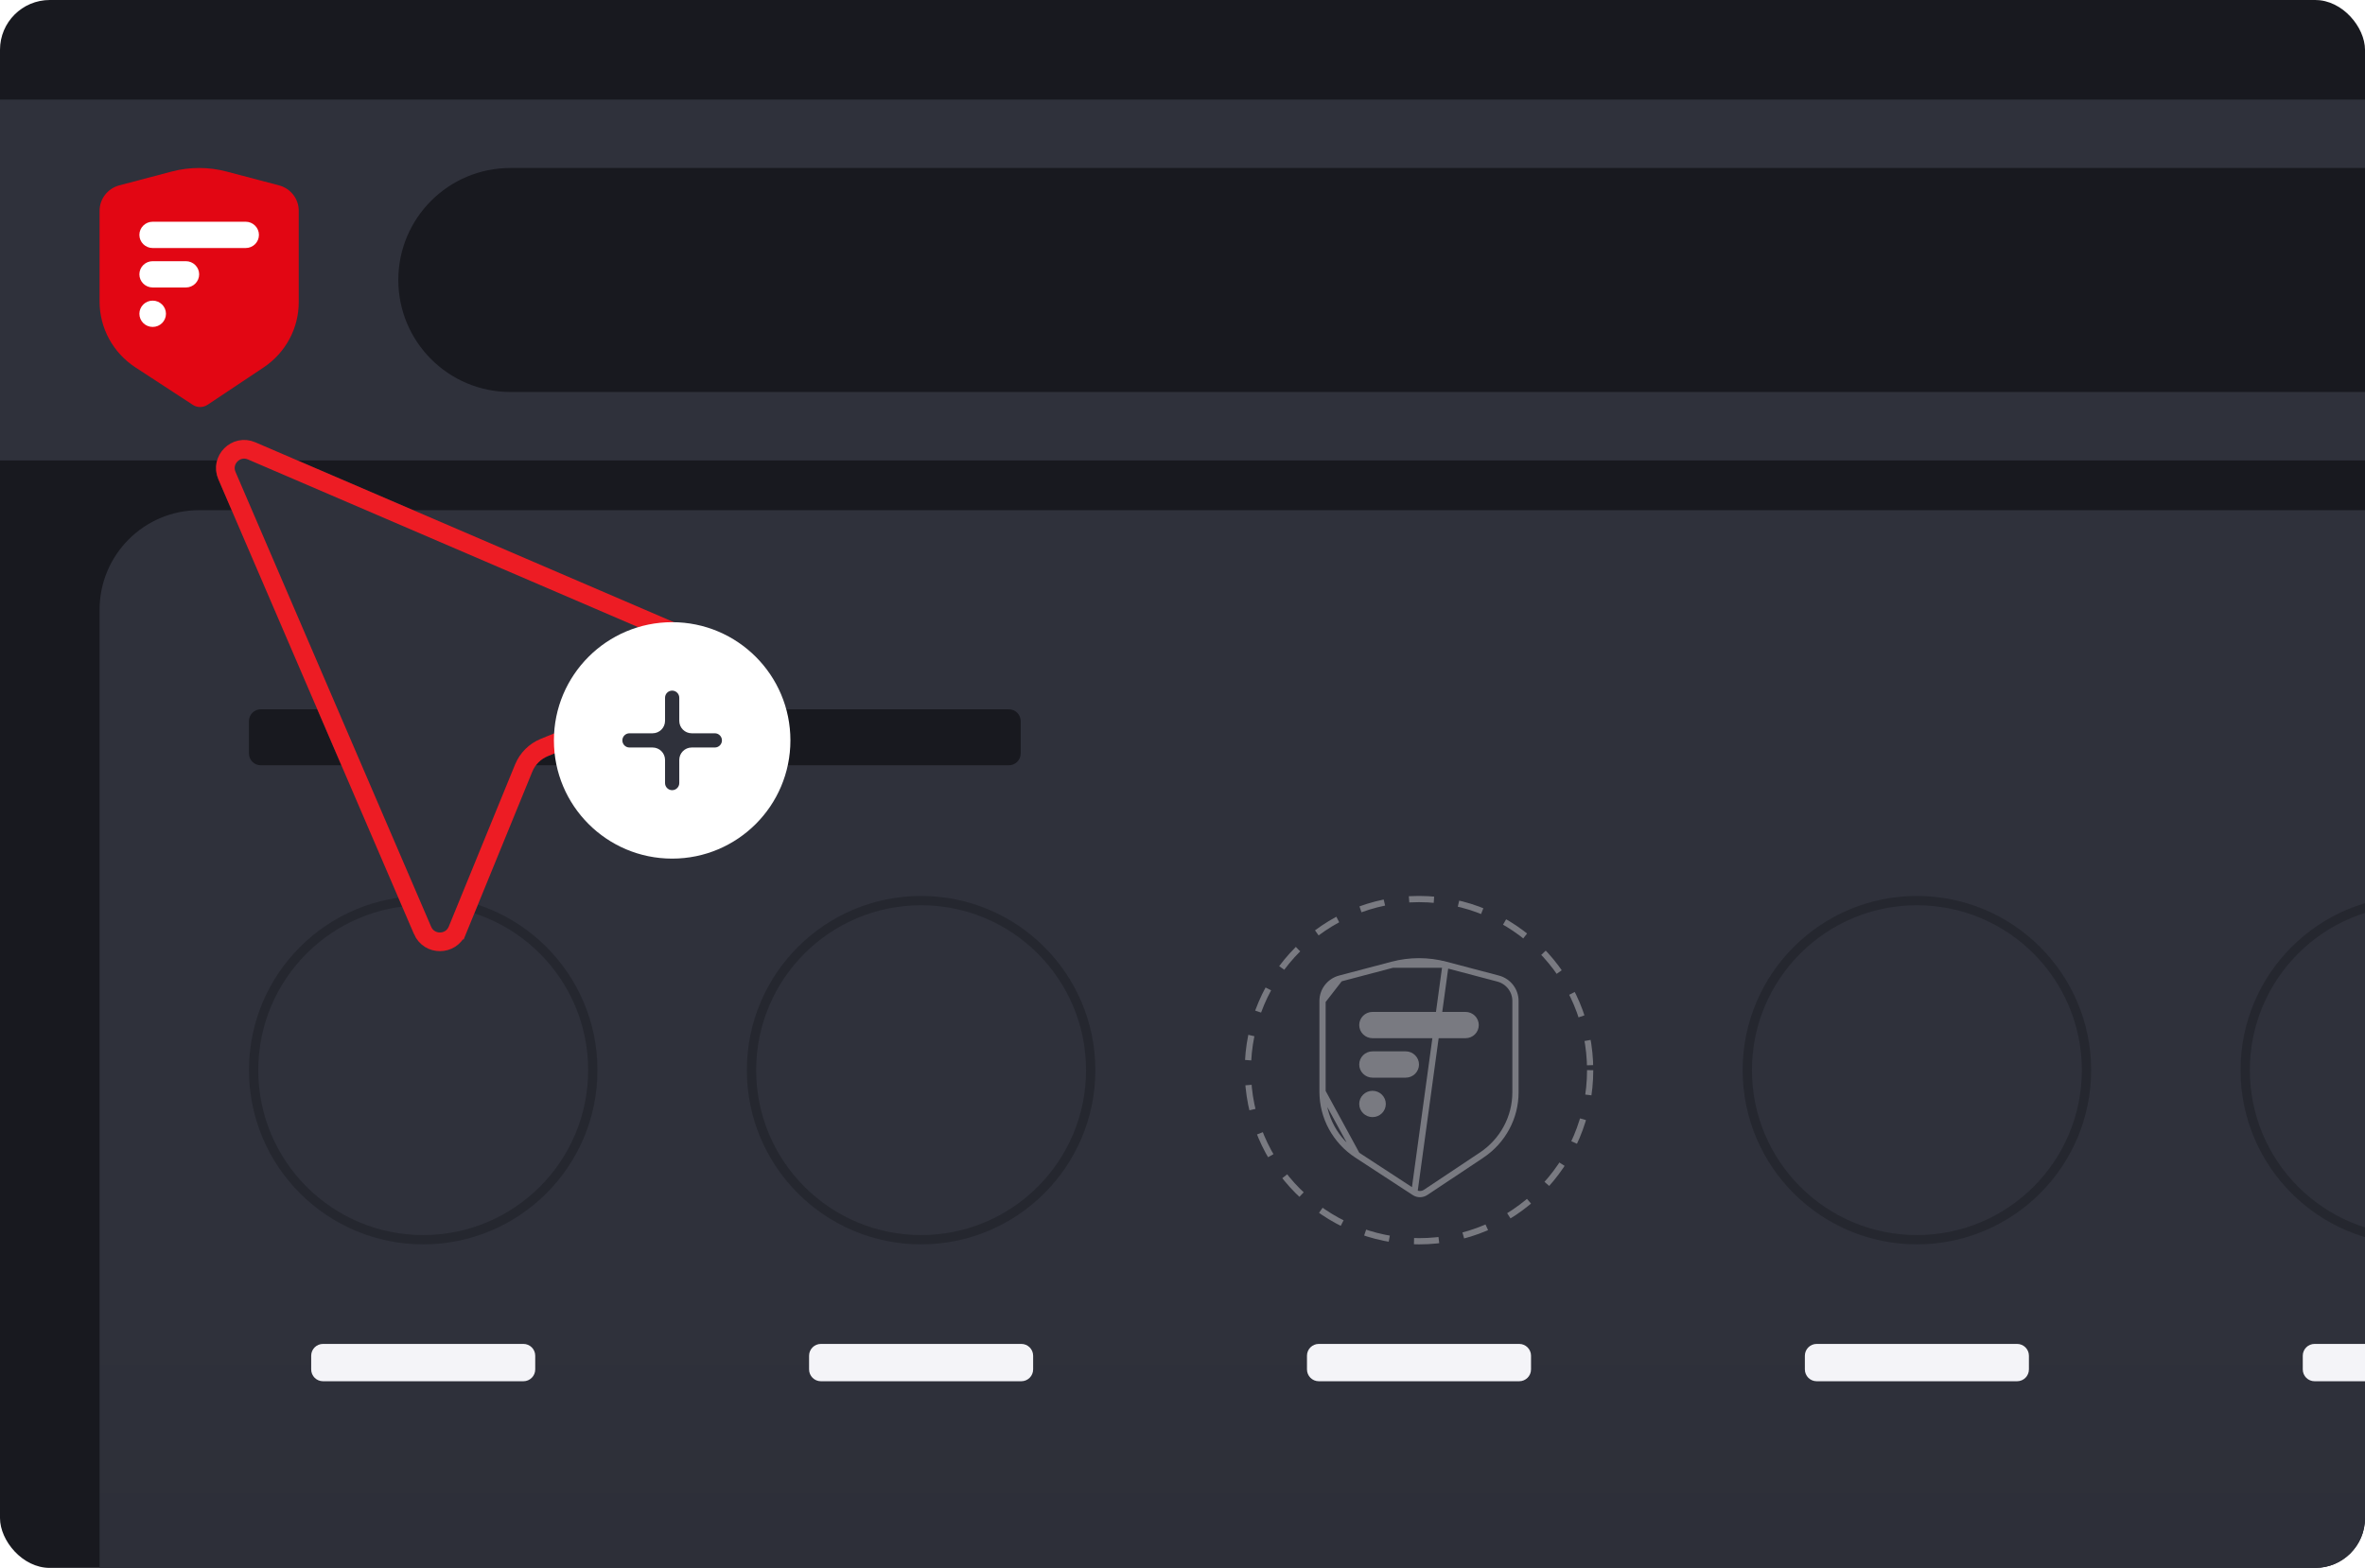 <svg viewBox="0 0 380 252" fill="none" xmlns="http://www.w3.org/2000/svg">
<g clip-path="url(#clip0_1334_77)">
<path d="M0 0H372C376.418 0 380 3.582 380 8V244C380 248.418 376.418 252 372 252H0V0Z" fill="#18191F"/>
<path d="M146.359 155.641C147.612 149.941 150.471 144.72 154.596 140.594C158.722 136.469 163.943 133.611 169.641 132.359C169.736 132.359 169.828 132.321 169.895 132.254C169.962 132.187 170 132.095 170 132C170 131.905 169.962 131.813 169.895 131.746C169.828 131.679 169.736 131.641 169.641 131.641C163.943 130.389 158.722 127.531 154.596 123.406C150.471 119.28 147.612 114.059 146.359 108.359C146.359 108.264 146.321 108.173 146.254 108.105C146.187 108.038 146.095 108 146 108C145.905 108 145.814 108.038 145.746 108.105C145.679 108.173 145.641 108.264 145.641 108.359C144.388 114.059 141.529 119.28 137.404 123.406C133.278 127.531 128.057 130.389 122.359 131.641C122.264 131.641 122.172 131.679 122.105 131.746C122.038 131.813 122 131.905 122 132C122 132.095 122.038 132.187 122.105 132.254C122.172 132.321 122.264 132.359 122.359 132.359C128.057 133.611 133.278 136.469 137.404 140.594C141.529 144.72 144.388 149.941 145.641 155.641C145.641 155.688 145.65 155.735 145.668 155.778C145.686 155.822 145.713 155.861 145.746 155.895C145.78 155.928 145.819 155.955 145.863 155.973C145.906 155.991 145.953 156 146 156C146.047 156 146.094 155.991 146.137 155.973C146.181 155.955 146.221 155.928 146.254 155.895C146.287 155.861 146.314 155.822 146.332 155.778C146.35 155.735 146.359 155.688 146.359 155.641Z" fill="#F4F4F8"/>
<rect x="182" y="120" width="104" height="9" rx="1.9" fill="#F4F4F8"/>
<rect x="182" y="135" width="64" height="9" rx="1.9" fill="#F4F4F8"/>
<path d="M16 98C16 89.163 23.163 82 32 82H380V252H16V98Z" fill="url(#paint0_linear_1334_77)"/>
<path d="M40 115.9C40 114.851 40.851 114 41.9 114H162.1C163.149 114 164 114.851 164 115.9V121.1C164 122.149 163.149 123 162.1 123H41.9C40.851 123 40 122.149 40 121.1V115.9Z" fill="#18191F" style="mix-blend-mode:multiply"/>
<circle opacity="0.4" cx="68" cy="172" r="27.25" stroke="#18191F" stroke-width="1.5"/>
<path d="M50 217.9C50 216.851 50.851 216 51.9 216H84.1C85.149 216 86 216.851 86 217.9V220.1C86 221.149 85.149 222 84.1 222H51.9C50.851 222 50 221.149 50 220.1V217.9Z" fill="#F4F4F8" style="mix-blend-mode:multiply"/>
<path d="M130 217.9C130 216.851 130.851 216 131.9 216H164.1C165.149 216 166 216.851 166 217.9V220.1C166 221.149 165.149 222 164.1 222H131.9C130.851 222 130 221.149 130 220.1V217.9Z" fill="#F4F4F8" style="mix-blend-mode:multiply"/>
<path d="M210 217.9C210 216.851 210.851 216 211.9 216H244.1C245.149 216 246 216.851 246 217.9V220.1C246 221.149 245.149 222 244.1 222H211.9C210.851 222 210 221.149 210 220.1V217.9Z" fill="#F4F4F8" style="mix-blend-mode:multiply"/>
<path d="M290 217.9C290 216.851 290.851 216 291.9 216H324.1C325.149 216 326 216.851 326 217.9V220.1C326 221.149 325.149 222 324.1 222H291.9C290.851 222 290 221.149 290 220.1V217.9Z" fill="#F4F4F8" style="mix-blend-mode:multiply"/>
<path d="M370 217.9C370 216.851 370.851 216 371.9 216H404.1C405.149 216 406 216.851 406 217.9V220.1C406 221.149 405.149 222 404.1 222H371.9C370.851 222 370 221.149 370 220.1V217.9Z" fill="#F4F4F8" style="mix-blend-mode:multiply"/>
<circle opacity="0.4" cx="148" cy="172" r="27.25" stroke="#18191F" stroke-width="1.5"/>
<circle opacity="0.4" cx="308" cy="172" r="27.25" stroke="#18191F" stroke-width="1.5"/>
<circle opacity="0.4" cx="388" cy="172" r="27.25" stroke="#18191F" stroke-width="1.5"/>
<circle cx="228" cy="172" r="27.5" stroke="#797A81" stroke-dasharray="4 4"/>
<path d="M227.257 191.651L227.259 191.653C227.806 192.014 228.514 192.009 229.071 191.642C229.071 191.642 229.072 191.641 229.072 191.641L238.08 185.641C238.08 185.641 238.081 185.641 238.081 185.641C241.473 183.37 243.511 179.592 243.5 175.547L243.5 175.546L243.5 160.875C243.5 159.194 242.365 157.718 240.709 157.278C240.708 157.278 240.708 157.278 240.708 157.278L232.27 155.051L227.257 191.651ZM227.257 191.651L218.029 185.627M227.257 191.651L218.029 185.627M218.029 185.627C214.572 183.368 212.5 179.557 212.5 175.466M218.029 185.627L212.5 175.466M212.5 175.466V160.875M212.5 175.466V160.875M212.5 160.875C212.5 159.196 213.645 157.718 215.292 157.278M212.5 160.875L215.292 157.278M215.292 157.278C215.292 157.278 215.292 157.278 215.293 157.278M215.292 157.278L215.293 157.278M215.293 157.278L223.73 155.051L215.293 157.278ZM223.731 155.051C226.525 154.316 229.475 154.316 232.269 155.051H223.731Z" stroke="#797A81"/>
<path d="M235.469 166.864H220.531C219.355 166.864 218.396 165.915 218.396 164.751C218.396 163.587 219.355 162.637 220.531 162.637H235.469C236.645 162.637 237.605 163.587 237.605 164.751C237.605 165.926 236.657 166.864 235.469 166.864ZM228 171.092C228 169.927 227.041 168.978 225.864 168.978H220.531C219.355 168.978 218.396 169.927 218.396 171.092C218.396 172.256 219.355 173.205 220.531 173.205H225.864C227.052 173.205 228 172.256 228 171.092ZM222.667 177.432C222.667 176.268 221.707 175.319 220.531 175.319C219.355 175.319 218.396 176.268 218.396 177.432C218.396 178.596 219.355 179.546 220.531 179.546C221.719 179.546 222.667 178.596 222.667 177.432Z" fill="#797A81"/>
<rect y="16" width="380" height="58" fill="#2F313B"/>
<path d="M380 27H82C72.059 27 64 35.059 64 45V45C64 54.941 72.059 63 82 63H380V27Z" fill="#18191F"/>
<path d="M42.358 59.057L33.348 65.059C32.628 65.533 31.703 65.545 30.984 65.07L21.756 59.046C18.159 56.695 16 52.727 16 48.466V33.875C16 31.965 17.302 30.292 19.163 29.795L27.603 27.568C30.481 26.811 33.519 26.811 36.397 27.568L44.837 29.795C46.709 30.292 48 31.965 48 33.875V48.545C48.011 52.761 45.887 56.695 42.358 59.057Z" fill="#E20613"/>
<path d="M39.469 39.864H24.531C23.355 39.864 22.395 38.915 22.395 37.751C22.395 36.587 23.355 35.637 24.531 35.637H39.469C40.645 35.637 41.605 36.587 41.605 37.751C41.605 38.926 40.657 39.864 39.469 39.864ZM32 44.092C32 42.927 31.041 41.978 29.864 41.978H24.531C23.355 41.978 22.395 42.927 22.395 44.092C22.395 45.256 23.355 46.205 24.531 46.205H29.864C31.052 46.205 32 45.256 32 44.092ZM26.667 50.432C26.667 49.268 25.707 48.319 24.531 48.319C23.355 48.319 22.395 49.268 22.395 50.432C22.395 51.596 23.355 52.546 24.531 52.546C25.719 52.546 26.667 51.596 26.667 50.432Z" fill="white"/>
<g filter="url(#filter0_d_1334_77)">
<path d="M35.085 52.03L66.514 125.12C68.098 128.816 73.345 128.785 74.876 125.071L85.541 99C86.003 97.88 86.891 96.992 88.004 96.537L114.074 85.873C117.788 84.357 117.819 79.111 114.124 77.51L41.026 46.089C37.266 44.473 33.468 48.271 35.085 52.03Z" fill="#2F313B"/>
<path d="M67.892 124.529L67.892 124.528L36.463 51.438C36.463 51.438 36.463 51.438 36.463 51.438C35.382 48.924 37.919 46.386 40.433 47.467L40.433 47.467L113.527 78.887C113.528 78.887 113.529 78.887 113.529 78.888C116.026 79.971 115.968 83.48 113.507 84.484L113.506 84.485L87.436 95.149C87.436 95.149 87.436 95.149 87.436 95.149C85.949 95.757 84.768 96.94 84.154 98.428L84.152 98.432L73.49 124.499C73.489 124.499 73.489 124.5 73.489 124.5C72.465 126.98 68.955 127.008 67.892 124.529Z" stroke="#ED1C24" stroke-width="3"/>
</g>
<path d="M127 119C127 129.493 118.493 138 108 138C97.507 138 89 129.493 89 119C89 108.507 97.507 100 108 100C118.493 100 127 108.507 127 119Z" fill="white"/>
<path fill-rule="evenodd" clip-rule="evenodd" d="M108 111C107.369 111 106.857 111.512 106.857 112.143V115.857C106.857 116.962 105.962 117.857 104.857 117.857H101.143C100.512 117.857 100 118.369 100 119V119C100 119.631 100.512 120.143 101.143 120.143H104.857C105.962 120.143 106.857 121.038 106.857 122.143V125.857C106.857 126.488 107.369 127 108 127V127C108.631 127 109.143 126.488 109.143 125.857V122.143C109.143 121.038 110.038 120.143 111.143 120.143H114.857C115.488 120.143 116 119.631 116 119V119C116 118.369 115.488 117.857 114.857 117.857H111.143C110.038 117.857 109.143 116.962 109.143 115.857V112.143C109.143 111.512 108.631 111 108 111V111Z" fill="#2F313B"/>
</g>
<defs>
<filter id="filter0_d_1334_77" x="-15.298" y="20.706" width="182.175" height="182.167" filterUnits="userSpaceOnUse" color-interpolation-filters="sRGB">
<feFlood flood-opacity="0" result="BackgroundImageFix"/>
<feColorMatrix in="SourceAlpha" type="matrix" values="0 0 0 0 0 0 0 0 0 0 0 0 0 0 0 0 0 0 127 0" result="hardAlpha"/>
<feOffset dy="25"/>
<feGaussianBlur stdDeviation="25"/>
<feColorMatrix type="matrix" values="0 0 0 0 0.09 0 0 0 0 0.094 0 0 0 0 0.118 0 0 0 0.5 0"/>
<feBlend mode="multiply" in2="BackgroundImageFix" result="effect1_dropShadow_1334_77"/>
<feBlend mode="normal" in="SourceGraphic" in2="effect1_dropShadow_1334_77" result="shape"/>
</filter>
<linearGradient id="paint0_linear_1334_77" x1="198" y1="82" x2="198" y2="353" gradientUnits="userSpaceOnUse">
<stop offset="0.469" stop-color="#2F313B"/>
<stop offset="1" stop-color="#282A32"/>
</linearGradient>
<clipPath id="clip0_1334_77">
<rect width="380" height="252" rx="8" fill="white"/>
</clipPath>
</defs>
</svg>
